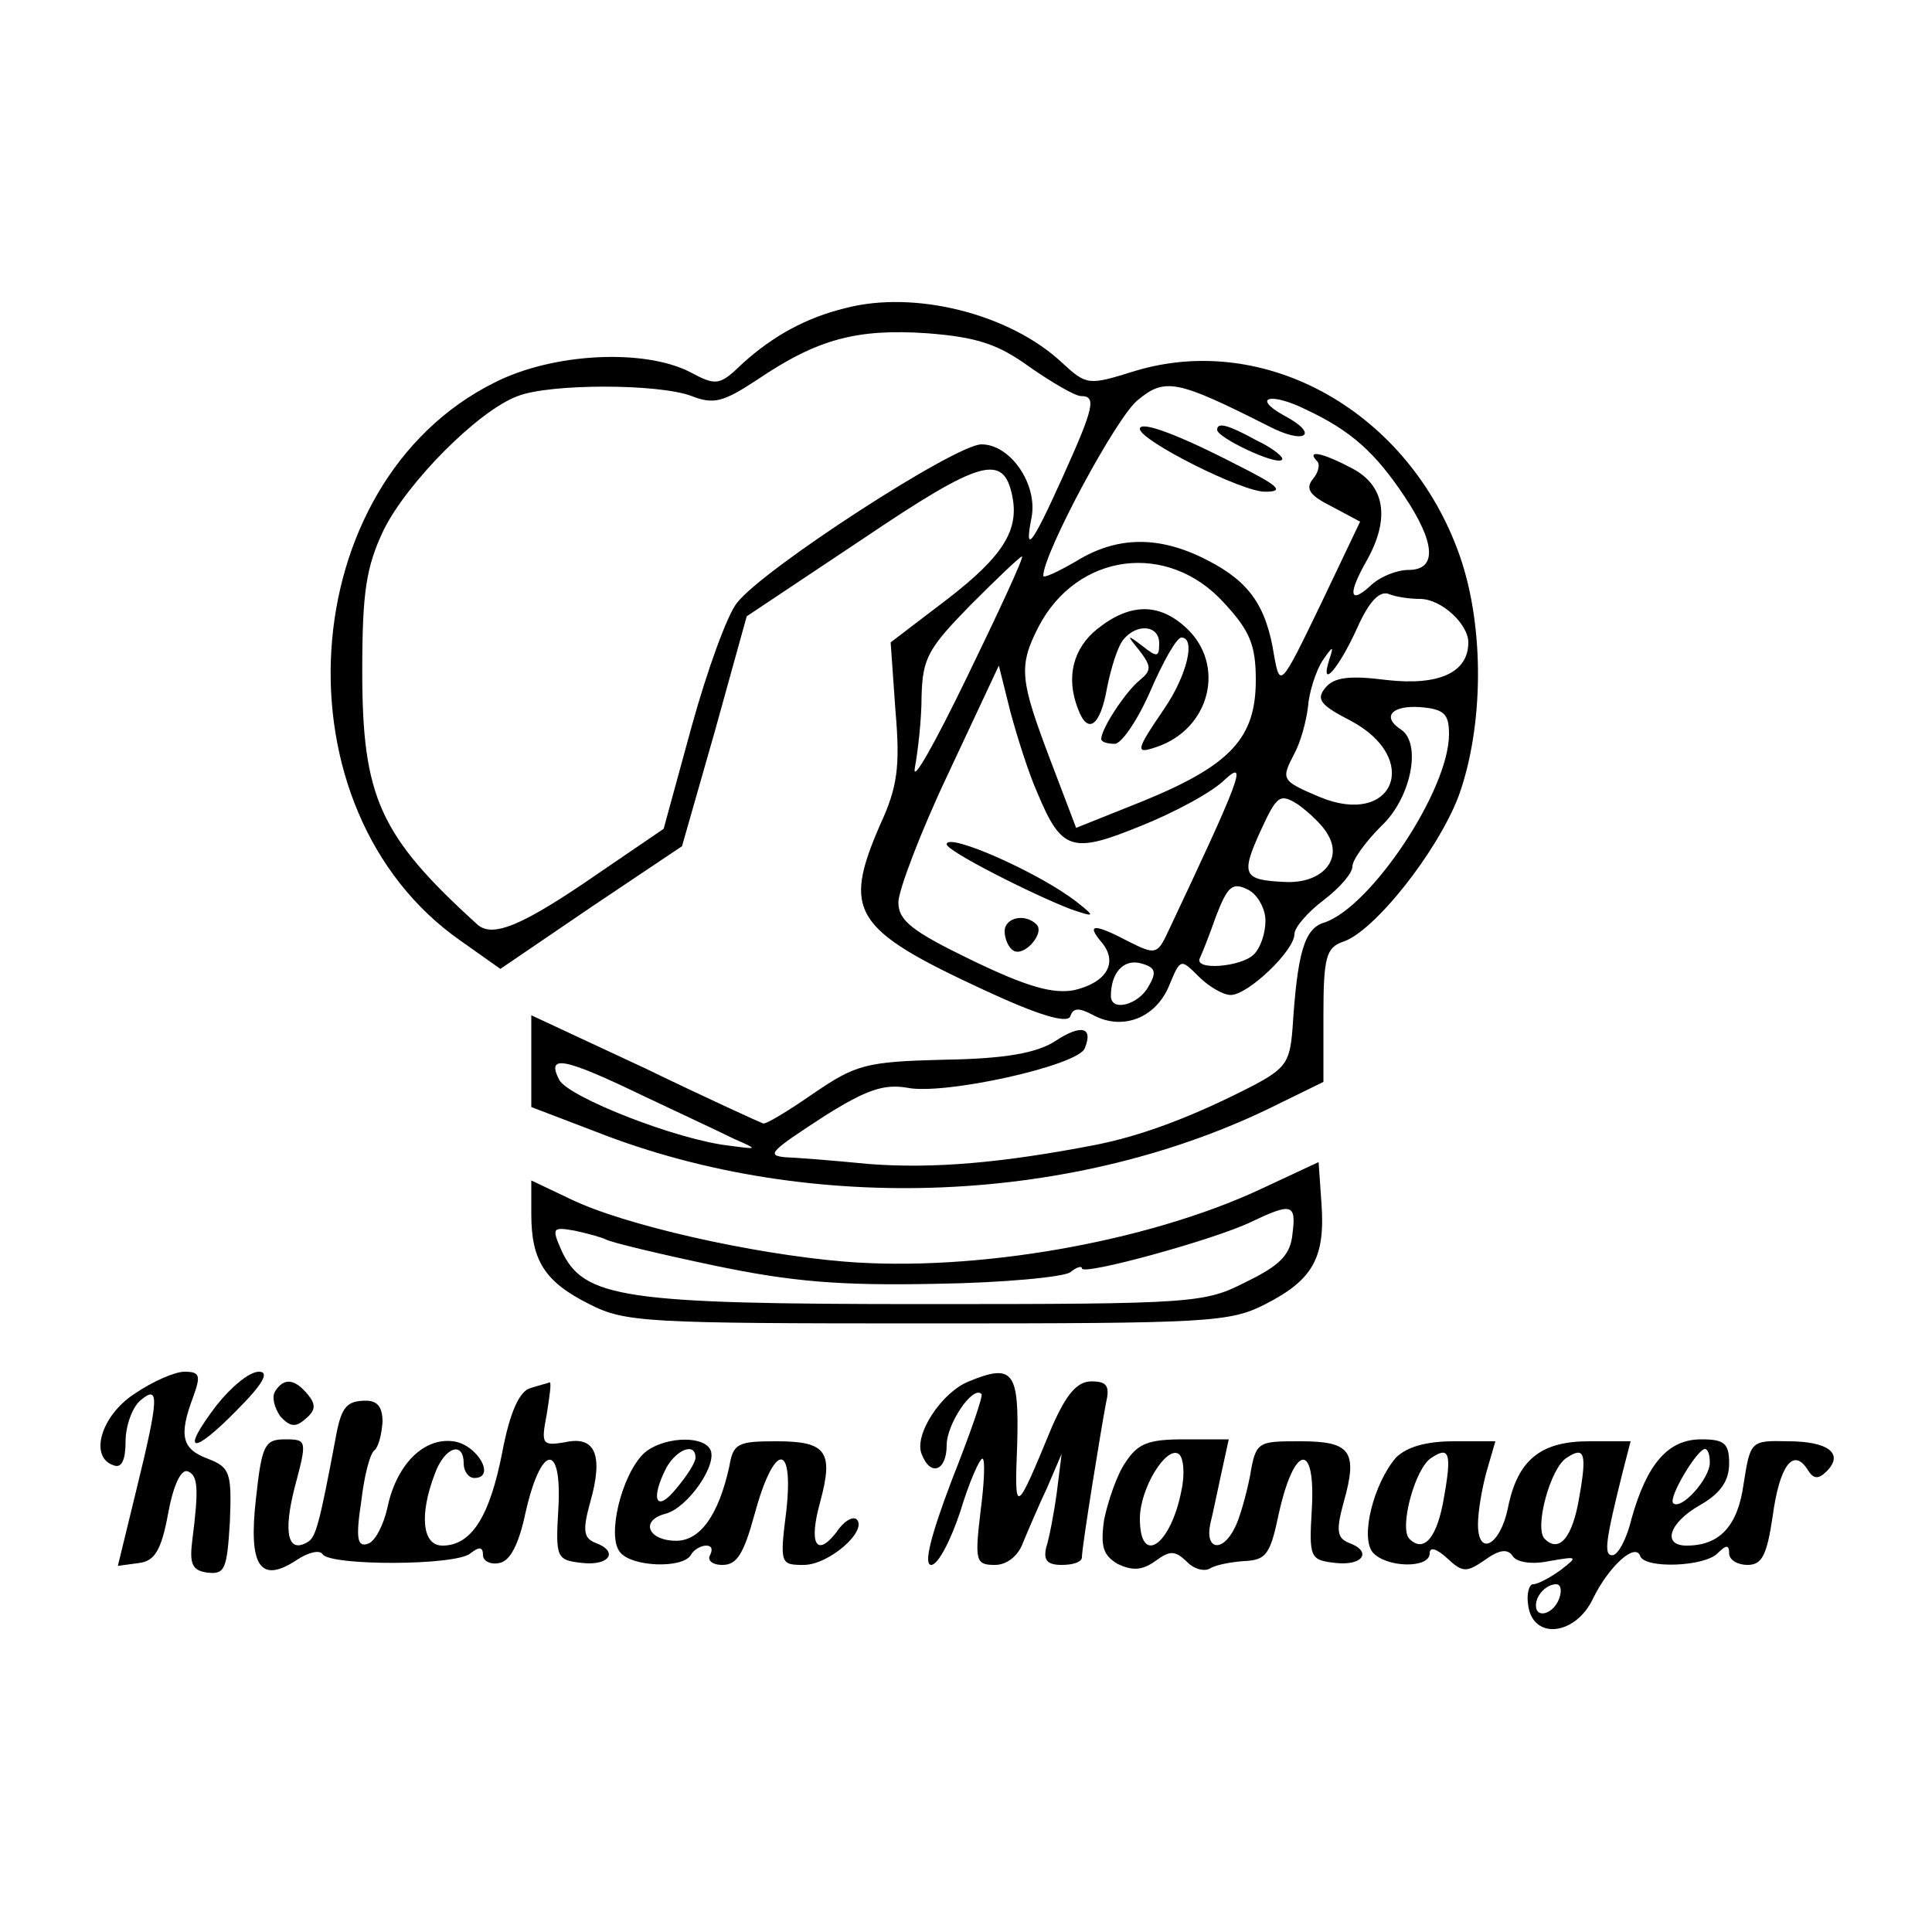 <?xml version="1.0" standalone="no"?>
<!DOCTYPE svg PUBLIC "-//W3C//DTD SVG 20010904//EN"
 "http://www.w3.org/TR/2001/REC-SVG-20010904/DTD/svg10.dtd">
<svg version="1.0" xmlns="http://www.w3.org/2000/svg"
 width="200pt" height="200pt" viewBox="0 0 200 200"
 preserveAspectRatio="xMidYMid meet">
<g transform="translate(0,200) scale(0.1,-0.1)"
fill="#000000" stroke="none">
<path d="M875 1681 c-41 -10 -75 -29 -106 -57 -24 -23 -27 -24 -55 -9 -47 24
-141 20 -202 -11 -209 -104 -230 -442 -35 -578 l41 -29 94 64 94 63 34 119 33
119 120 80 c123 83 146 89 155 44 7 -35 -10 -62 -67 -106 l-59 -45 5 -71 c5
-58 2 -79 -16 -118 -39 -90 -28 -108 108 -171 56 -26 86 -35 89 -27 3 9 9 9
24 1 30 -16 64 -3 78 30 12 29 12 29 31 10 10 -10 25 -19 33 -19 18 0 66 46
66 63 0 7 14 23 30 35 17 13 30 28 30 35 0 7 14 26 30 42 31 29 42 86 20 100
-20 13 -9 25 20 23 25 -2 30 -7 30 -28 0 -58 -81 -179 -129 -195 -21 -6 -28
-32 -33 -110 -3 -37 -7 -42 -53 -65 -56 -28 -105 -46 -150 -55 -98 -19 -169
-25 -235 -20 -41 4 -81 7 -87 7 -20 2 -16 6 41 43 43 27 61 33 85 29 38 -8
178 23 184 41 9 22 -4 25 -31 7 -19 -12 -51 -18 -114 -19 -82 -2 -92 -5 -136
-35 -26 -18 -49 -32 -52 -31 -3 1 -58 26 -122 57 l-118 55 0 -47 0 -48 68 -26
c222 -87 497 -75 705 29 l47 23 0 69 c0 60 3 70 20 76 32 10 98 93 120 151 26
72 27 175 1 249 -52 148 -200 232 -336 191 -48 -15 -50 -15 -75 8 -54 51 -153
76 -225 57z m191 -61 c23 -16 47 -30 53 -30 16 0 14 -11 -19 -84 -32 -71 -40
-81 -32 -41 6 34 -22 75 -52 75 -27 0 -226 -129 -253 -164 -10 -12 -31 -70
-47 -128 l-29 -106 -66 -45 c-81 -56 -112 -69 -128 -53 -100 91 -118 131 -118
261 0 82 4 108 22 146 24 49 98 124 139 139 33 13 146 13 180 0 23 -9 33 -6
68 17 62 42 103 53 176 48 51 -4 73 -11 106 -35z m247 -61 c38 -20 54 -9 16
11 -34 19 -13 24 23 6 47 -22 72 -45 102 -90 32 -48 34 -76 4 -76 -12 0 -30
-7 -40 -17 -21 -19 -23 -8 -3 27 24 43 19 77 -15 95 -30 16 -48 20 -37 8 4 -3
2 -12 -4 -19 -8 -10 -3 -17 19 -28 l30 -16 -41 -86 c-41 -85 -42 -86 -48 -53
-8 52 -26 77 -69 99 -50 26 -94 25 -136 -1 -19 -11 -34 -18 -34 -15 0 23 76
165 98 182 28 23 40 21 135 -27z m-312 -260 c-33 -68 -57 -111 -54 -94 3 16 7
49 7 74 1 40 7 50 51 95 28 28 51 50 53 50 2 -1 -24 -57 -57 -125z m266 77
c27 -29 33 -44 33 -80 0 -60 -26 -88 -116 -125 l-70 -28 -27 71 c-31 82 -33
96 -12 137 40 77 134 89 192 25z m203 4 c22 0 50 -26 50 -45 0 -31 -30 -45
-84 -39 -39 5 -55 3 -64 -8 -10 -12 -5 -18 26 -34 74 -39 45 -111 -32 -79 -40
17 -40 18 -26 45 6 11 12 32 14 48 1 15 8 37 15 48 11 16 12 16 7 1 -10 -32
10 -9 29 33 12 27 23 39 33 35 7 -3 22 -5 32 -5z m-396 -201 c25 -60 36 -63
107 -34 35 14 74 35 87 48 24 22 16 1 -60 -160 -10 -21 -13 -21 -39 -8 -36 19
-45 19 -29 0 18 -21 6 -42 -28 -50 -22 -4 -48 3 -106 31 -62 30 -76 41 -76 60
0 12 23 73 52 134 l52 111 12 -48 c7 -26 19 -64 28 -84z m300 -42 c17 -27 -6
-52 -44 -50 -43 2 -46 7 -25 53 17 37 20 39 39 27 11 -8 25 -21 30 -30z m-64
-90 c0 -13 -5 -28 -12 -35 -13 -13 -62 -17 -56 -4 2 4 10 24 17 44 12 31 17
35 33 27 10 -5 18 -20 18 -32z m-121 -68 c-10 -19 -39 -27 -39 -10 0 24 13 38
30 34 16 -4 18 -9 9 -24z m-524 -113 c38 -18 81 -38 95 -45 25 -11 25 -11 -5
-7 -54 6 -166 50 -176 68 -14 27 5 23 86 -16z"/>
<path d="M1180 1556 c0 -12 107 -66 130 -65 20 0 14 6 -30 28 -60 31 -100 46
-100 37z"/>
<path d="M1260 1555 c0 -8 61 -37 67 -31 3 2 -9 12 -26 20 -31 17 -41 19 -41
11z"/>
<path d="M1136 1349 c-25 -20 -33 -50 -20 -83 10 -27 23 -18 30 22 4 20 11 43
17 50 14 17 37 15 37 -4 0 -14 -2 -15 -17 -3 -17 13 -17 12 -3 -5 12 -16 12
-20 0 -30 -14 -11 -40 -50 -40 -61 0 -3 6 -5 14 -5 7 0 24 25 37 55 13 30 27
55 32 55 15 0 6 -39 -18 -74 -30 -44 -30 -47 -7 -39 55 19 71 85 30 123 -28
26 -58 26 -92 -1z"/>
<path d="M980 1126 c0 -7 89 -52 128 -67 26 -9 26 -8 7 7 -38 30 -135 73 -135
60z"/>
<path d="M1040 1036 c0 -8 4 -17 9 -20 11 -7 33 18 24 27 -12 12 -33 7 -33 -7z"/>
<path d="M1305 769 c-118 -55 -296 -86 -431 -75 -96 8 -229 38 -284 65 l-40
19 0 -35 c0 -48 14 -70 60 -93 37 -19 59 -20 350 -20 291 0 313 1 350 20 49
25 62 48 58 104 l-3 43 -60 -28z m33 -46 c-2 -22 -13 -33 -48 -50 -43 -22 -53
-23 -332 -23 -314 0 -354 6 -377 56 -10 23 -9 24 14 20 14 -3 28 -7 32 -9 5
-3 55 -15 112 -27 81 -17 131 -21 230 -19 69 1 132 7 139 12 6 5 12 7 12 4 0
-8 138 30 175 48 42 20 47 19 43 -12z"/>
<path d="M139 557 c-35 -23 -47 -66 -21 -74 8 -3 12 6 12 25 0 16 7 35 15 42
20 17 20 5 -4 -93 l-19 -78 22 3 c16 2 23 13 30 51 5 28 13 46 20 44 11 -4 12
-17 5 -72 -3 -24 0 -31 16 -33 18 -2 20 4 23 53 2 51 0 56 -23 65 -27 10 -30
24 -15 64 8 22 7 26 -9 26 -10 0 -33 -10 -52 -23z"/>
<path d="M224 545 c-38 -50 -25 -52 21 -5 28 28 34 40 23 40 -10 0 -29 -16
-44 -35z"/>
<path d="M1003 570 c-28 -11 -57 -55 -49 -75 9 -24 26 -18 26 9 0 22 27 62 36
53 2 -2 -12 -42 -31 -90 -22 -58 -29 -87 -21 -87 7 0 20 25 30 55 9 30 20 55
23 55 3 0 2 -25 -2 -55 -6 -51 -5 -55 15 -55 12 0 24 9 29 23 5 12 16 38 25
57 l15 35 -5 -40 c-3 -22 -8 -48 -11 -57 -3 -13 1 -18 16 -18 12 0 21 3 21 8
0 11 20 134 25 160 4 17 1 22 -15 22 -15 0 -26 -13 -41 -47 -38 -92 -39 -93
-36 -18 2 75 -4 84 -50 65z"/>
<path d="M285 560 c-4 -6 -1 -17 5 -26 10 -11 16 -12 26 -3 11 9 11 15 3 25
-14 17 -25 18 -34 4z"/>
<path d="M549 563 c-11 -3 -21 -24 -29 -66 -13 -67 -32 -97 -62 -97 -21 0 -24
32 -8 74 10 28 30 35 30 11 0 -8 5 -15 11 -15 23 0 3 35 -22 38 -31 4 -59 -25
-68 -69 -4 -18 -13 -35 -20 -37 -11 -4 -13 5 -7 44 3 26 9 50 14 53 4 4 7 16
8 29 0 15 -5 22 -17 22 -21 0 -26 -7 -32 -41 -16 -85 -20 -100 -28 -105 -21
-13 -26 9 -14 56 13 49 13 50 -10 50 -21 0 -24 -6 -30 -61 -8 -70 4 -89 42
-64 12 8 24 11 27 6 8 -12 138 -12 153 1 9 7 13 7 13 -2 0 -6 8 -10 17 -8 11
2 20 19 27 52 16 71 38 74 34 4 -3 -51 -2 -53 25 -56 28 -3 38 12 13 21 -12 5
-13 13 -5 42 14 49 5 69 -26 62 -24 -4 -25 -2 -19 29 3 19 5 33 3 33 -2 -1
-11 -3 -20 -6z"/>
<path d="M666 495 c-23 -23 -38 -86 -24 -102 12 -15 64 -17 73 -3 3 6 11 10
16 10 6 0 7 -4 4 -10 -3 -5 2 -10 13 -10 15 0 22 12 33 52 20 74 41 77 33 4
-7 -55 -6 -56 18 -56 26 0 66 35 55 47 -4 4 -14 -2 -21 -13 -21 -27 -29 -12
-17 31 14 52 7 63 -45 63 -40 0 -45 -2 -49 -26 -11 -50 -30 -77 -55 -77 -29 0
-38 21 -11 28 23 6 55 52 46 67 -9 15 -51 12 -69 -5z m54 -4 c0 -5 -9 -19 -20
-32 -21 -26 -27 -11 -10 22 11 19 30 26 30 10z"/>
<path d="M1165 486 c-9 -13 -18 -40 -22 -59 -4 -28 -1 -37 14 -46 15 -7 25 -7
39 3 15 11 20 11 32 0 7 -8 18 -11 24 -8 6 4 22 7 36 8 23 1 27 7 36 50 16 71
38 74 34 4 -3 -51 -2 -53 25 -56 28 -3 38 12 13 21 -12 5 -13 13 -5 42 15 53
7 63 -45 63 -44 0 -46 0 -52 -36 -4 -20 -11 -45 -16 -54 -13 -26 -31 -22 -25
5 3 12 8 37 12 55 l7 32 -46 0 c-37 0 -48 -4 -61 -24z m58 -29 c-11 -57 -43
-79 -43 -29 0 31 27 75 40 67 5 -3 7 -20 3 -38z"/>
<path d="M1445 491 c-23 -27 -37 -82 -24 -98 14 -16 59 -17 59 -1 0 7 7 5 18
-5 16 -15 20 -15 39 -2 15 11 24 12 29 4 4 -6 19 -9 38 -5 29 5 30 5 12 -9
-11 -8 -24 -15 -29 -15 -4 0 -7 -10 -5 -22 5 -36 49 -31 67 7 16 33 44 59 49
44 5 -13 66 -11 80 3 9 9 12 9 12 0 0 -7 9 -12 19 -12 15 0 20 10 26 50 7 52
21 72 36 49 6 -10 11 -11 20 -2 18 18 2 31 -40 31 -39 1 -39 0 -46 -44 -6 -44
-25 -64 -59 -64 -26 0 -18 24 14 42 21 12 30 25 30 43 0 21 -5 25 -29 25 -34
0 -56 -25 -72 -82 -5 -21 -14 -38 -20 -38 -9 0 -7 15 11 87 l8 31 -43 0 c-50
0 -74 -19 -84 -69 -8 -39 -31 -51 -31 -17 0 13 4 37 9 55 l9 31 -43 0 c-29 0
-49 -6 -60 -17z m50 -40 c-7 -43 -21 -59 -36 -44 -11 11 6 74 23 84 18 12 21
5 13 -40z m140 0 c-7 -43 -21 -59 -36 -44 -11 11 6 74 23 84 18 12 21 5 13
-40z m135 35 c0 -17 -30 -50 -38 -42 -5 6 25 56 33 56 3 0 5 -6 5 -14z m-156
-141 c-6 -16 -24 -21 -24 -7 0 11 11 22 21 22 5 0 6 -7 3 -15z"/>
</g>
</svg>
